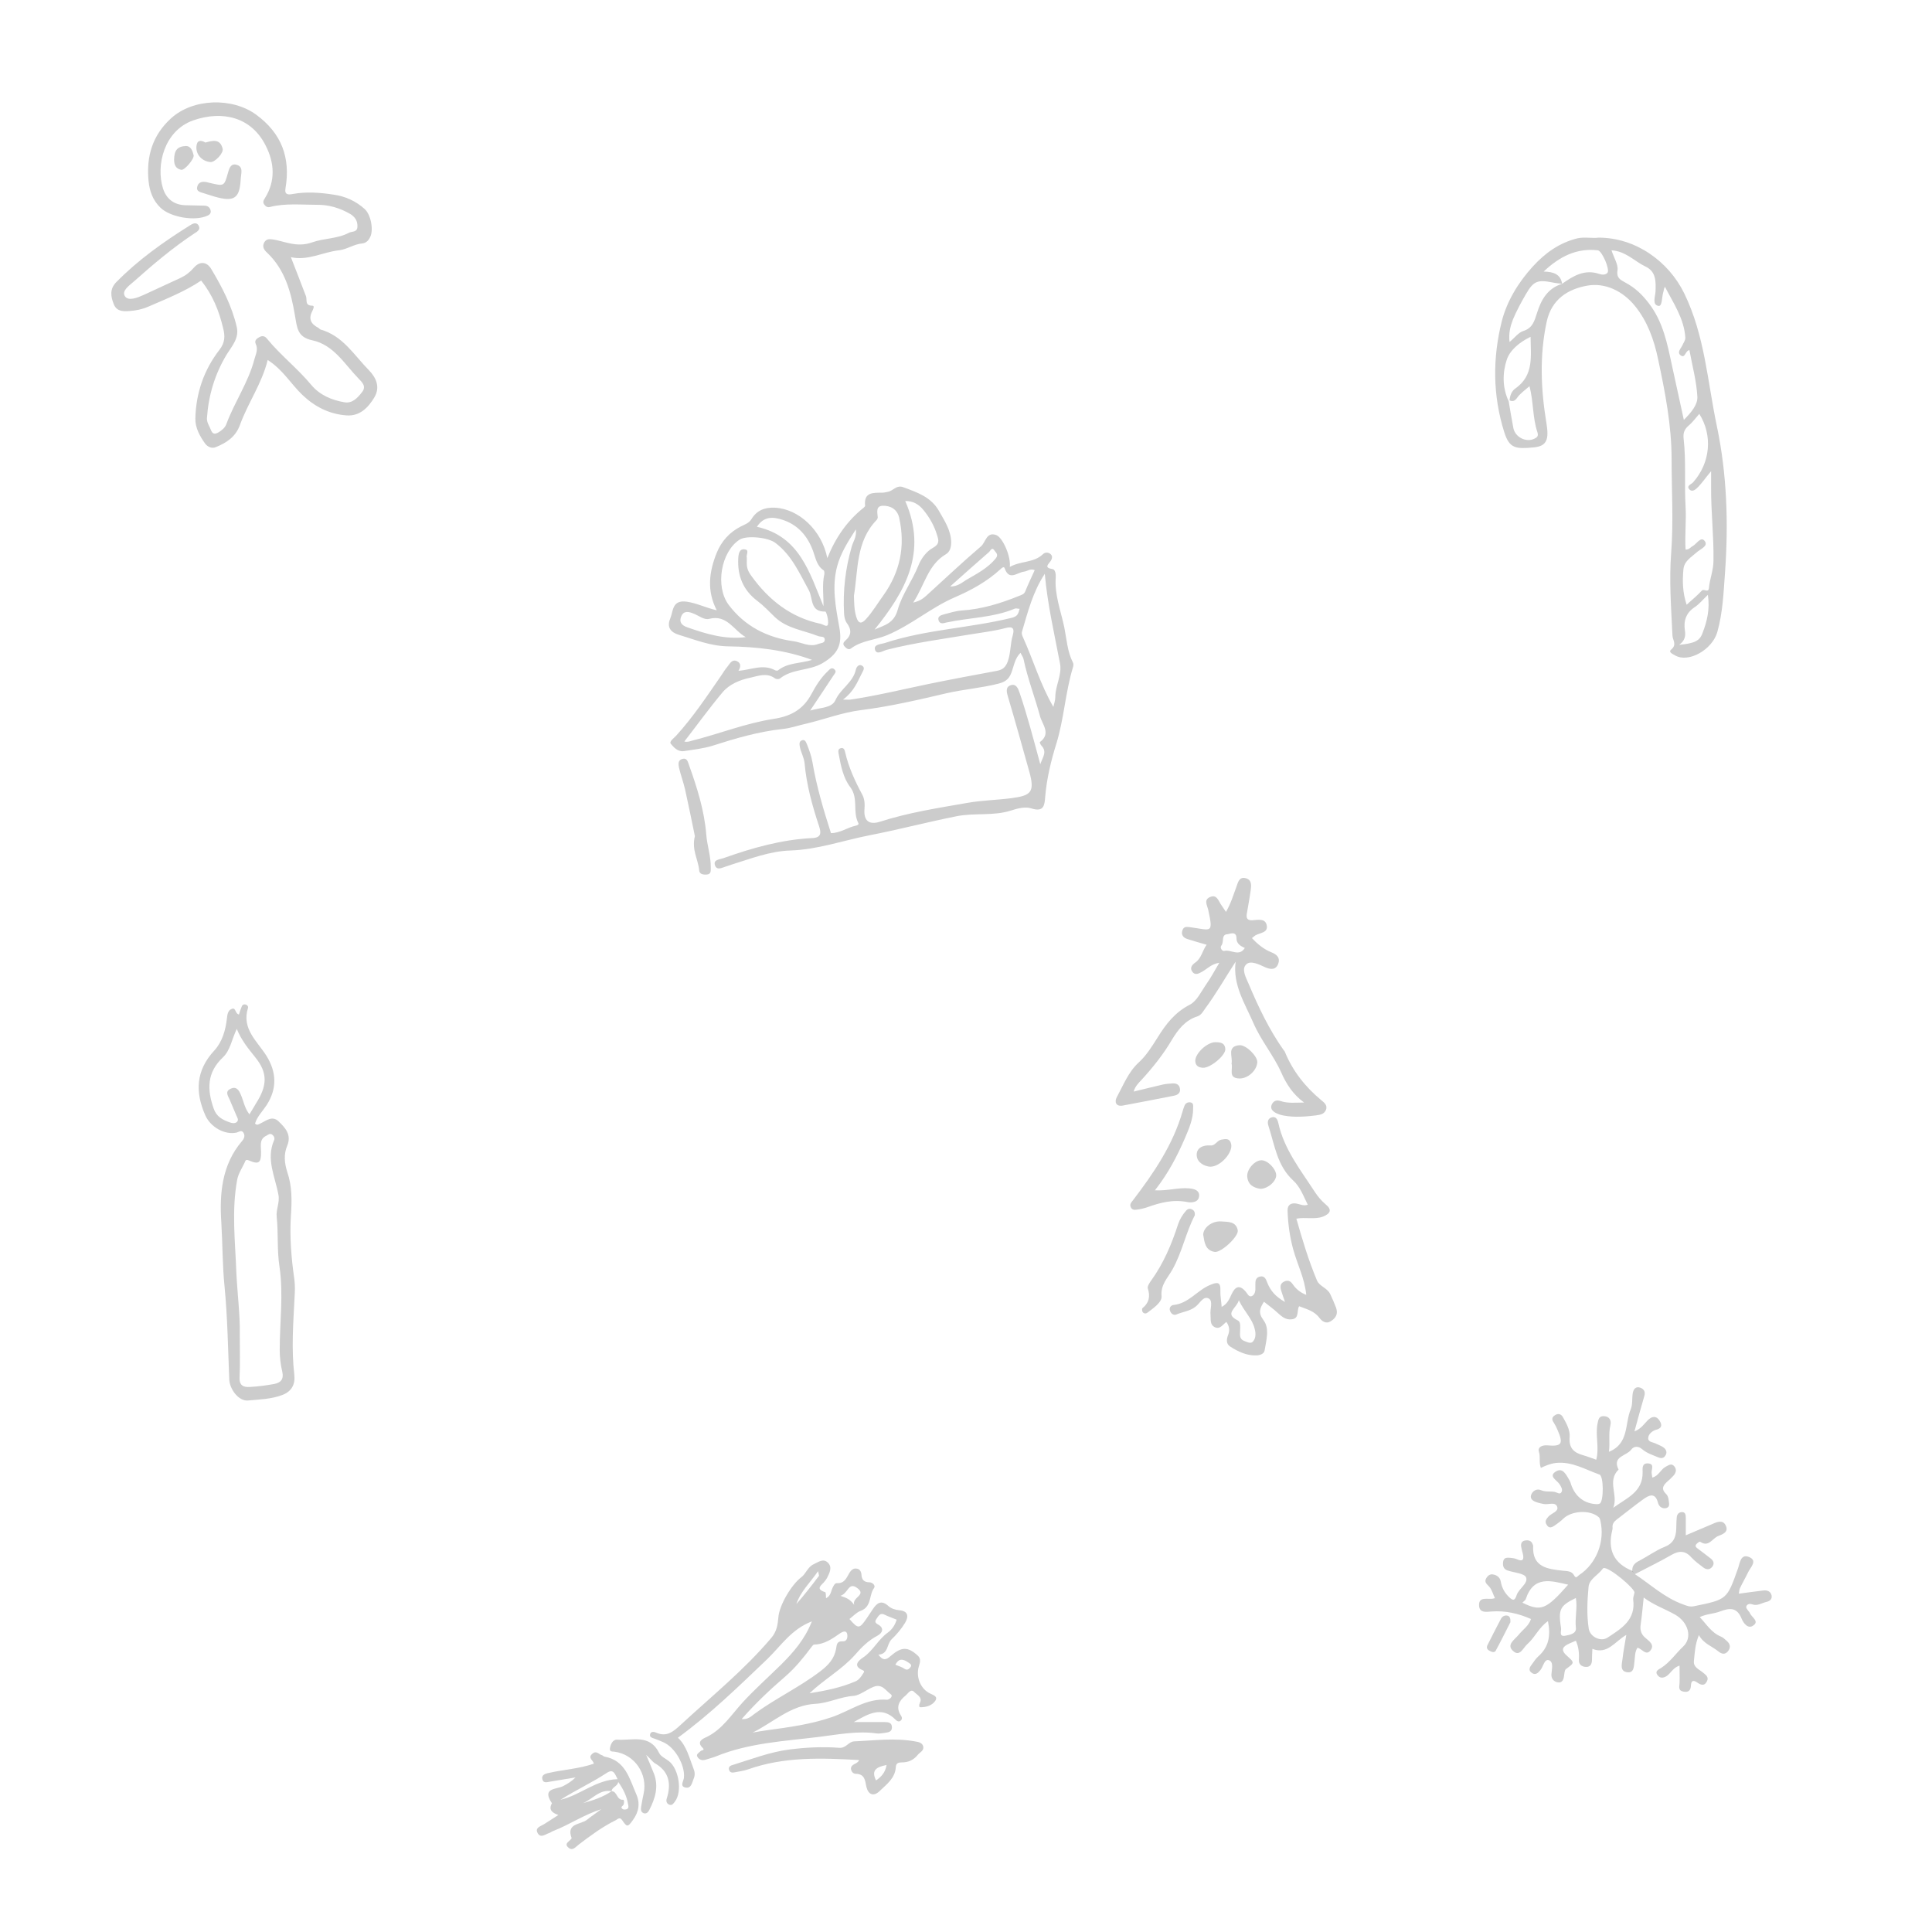 <?xml version="1.0" encoding="utf-8"?>
<!-- Generator: Adobe Illustrator 22.1.0, SVG Export Plug-In . SVG Version: 6.00 Build 0)  -->
<svg version="1.1" id="Layer_1" xmlns="http://www.w3.org/2000/svg" xmlns:xlink="http://www.w3.org/1999/xlink" x="0px" y="0px"
	 viewBox="0 0 900 900" style="enable-background:new 0 0 900 900;" xml:space="preserve">
<style type="text/css">
	.st0{opacity:0.2;}
</style>
<path class="st0" d="M470.4,264.1c5.1-2.9,11.2-1.8,15.5-6c1-0.9,2.3-0.8,3.2-0.2c1.4,0.9,1.1,2.3,0.3,3.5c-1.2,1.6-3.1,3.1,0.9,3.7
	c1.3,0.2,1.6,2.3,1.5,3.9c-0.6,8.1,2.4,15.6,4,23.3c1.1,5.5,1.4,11.2,4,16.3c0.3,0.5,0.3,1.4,0.1,2c-3.6,11.7-4.2,24.1-7.8,35.8
	c-2.5,8-4.5,16.3-5.2,24.7c-0.3,3.8-0.5,7.4-6.4,5.5c-2.7-0.9-6.3-0.1-9.3,0.9c-8.5,2.8-17.3,1-25.9,2.8
	c-13.5,2.7-26.8,6.2-40.2,8.8c-12.3,2.4-24.2,6.7-37,7.1c-9.4,0.3-18.4,3.8-27.4,6.6c-0.8,0.2-1.6,0.6-2.4,0.8
	c-1.8,0.5-4.2,2.1-5.2-0.4c-1-2.8,2.1-2.8,3.8-3.4c13.5-4.8,27.2-8.7,41.6-9.4c4-0.2,4.1-2.3,3.1-5.4c-3.2-9.6-5.9-19.4-6.8-29.5
	c-0.3-2.8-1.7-5-2.2-7.6c-0.2-1.2-0.4-2.5,0.9-3c1.5-0.6,1.9,0.7,2.4,1.8c1.1,2.8,2.1,5.5,2.6,8.5c1.9,11.2,5.1,22,8.6,32.9
	c4.3,0,7.7-2.7,11.7-3.5c0.8-0.2,1.4-0.6,1-1.3c-2.7-5.2,0.2-11.4-3.7-16.6c-3.3-4.3-4.4-10-5.4-15.4c-0.2-1.2-0.5-2.5,1.1-2.8
	c1.3-0.3,1.7,0.9,1.9,1.9c1.6,7,4.6,13.5,8,19.8c1.1,2.1,1.2,4.4,1,6.8c-0.4,5.3,2.1,7.4,7.2,5.8c13.3-4.3,27.1-6.4,40.8-8.8
	c6.8-1.2,13.8-1.3,20.6-2.2c9.1-1.2,10.8-2.9,8.2-12.3c-3.3-11.7-6.5-23.4-10-35.1c-0.7-2.4-1.1-4.6,1.7-5.3
	c2.2-0.5,3.1,1.6,3.8,3.7c3.6,10.6,6.4,21.4,9.6,33.2c1.2-3.4,3.3-5.8,0.5-8.7c-0.4-0.4-0.8-1.5-0.7-1.6c5.4-3.9,1.1-8.3,0.1-12
	c-2.4-8.9-5.8-17.6-7.7-26.7c-0.2-0.9-0.9-1.8-1.4-2.9c-2.7,2.6-3.1,6.3-4.3,9.4c-1.2,3.2-3.3,4.3-6.1,5c-7.9,2-16,2.6-23.9,4.4
	c-13.2,3.1-26.5,6.2-40,7.9c-8.8,1.1-17,4.3-25.5,6.3c-3.7,0.8-7.1,2.1-11.1,2.5c-11,1.2-21.7,4.3-32.3,7.7
	c-4.4,1.4-9.1,1.9-13.6,2.6c-2.8,0.4-4.7-1.7-6.1-3.4c-0.9-1.1,1.4-2.6,2.5-3.8c7.9-8.7,14.4-18.5,21.1-28.2
	c0.9-1.4,1.8-2.8,2.9-4.1c1.1-1.4,2-3.4,4.3-2.4c2,0.9,1.8,2.7,0.7,4.5c6-0.5,11.5-3.3,17-0.3c0.4,0.2,1.1,0.3,1.4,0.1
	c4.6-3.7,10.6-3.2,15.9-4.9c-12.7-4.7-25.9-6.1-38.9-6.3c-8.4-0.1-15.6-3.1-23.2-5.4c-3.7-1.1-5.7-3.5-4-7.5
	c1.5-3.6,0.8-8.9,7.8-7.9c4.7,0.7,8.7,2.8,13.9,4c-4.7-9-3.6-17.8-0.1-26.6c2.3-5.7,6.1-9.8,11.4-12.5c1.8-0.9,3.7-1.5,4.8-3.3
	c2.5-4.1,6.1-5.6,10.9-5.4c11.1,0.5,21.9,10.4,24.5,23.5c3.8-9.5,9.2-17.3,16.7-23.3c0.4-0.3,0.9-0.8,0.9-1.1c-0.7-6.6,4-6,8.2-6.1
	c0.8,0,1.6-0.3,2.4-0.4c2.5-0.4,4-3.4,7.3-2.1c6.4,2.4,12.8,4.5,16.5,11c2.6,4.6,5.6,9,5.7,14.6c0,2.4-0.6,4.5-2.5,5.6
	c-8.4,5-9.8,14.3-15.2,22.5c3.2-0.7,4.7-2,6.1-3.2c8.5-7.7,16.8-15.6,25.5-23c2.2-1.9,2.5-7,7.2-5.2
	C467.2,250.6,471,259.3,470.4,264.1z M392.7,325.9c2.3,0,2.9,0.1,3.5,0c12.1-1.8,24-4.7,36-7.2c10.7-2.2,21.4-4.2,32.2-6.2
	c2.7-0.5,4.1-1.7,5.1-4.5c1.4-4,1.1-8.2,2.3-12.1c1.1-4-0.9-4-3.5-3.3c-5.3,1.4-10.7,2-16.1,2.9c-13.1,2.2-26.2,3.9-39.1,7.2
	c-1.9,0.5-4.8,2.6-5.5-0.1c-0.7-2.5,2.9-2.5,4.7-3.1c19.2-6.3,39.5-6.9,59-11.7c2.9-0.7,3-2,3.7-4.2c-0.9,0-1.7-0.3-2.2-0.1
	c-10.2,4.3-21.4,4.2-32,6.5c-1.2,0.3-2.8,0.9-3.5-0.8c-0.8-2,0.9-2.6,2.4-3c2.7-0.7,5.5-1.6,8.2-1.8c9.4-0.6,18.2-3.3,26.8-6.8
	c1.2-0.5,2.3-0.7,2.9-2.1c1.3-3.3,2.9-6.5,4.4-9.9c-2-0.9-3.4,0.5-5,0.7c-3.1,0.3-6.9,4.5-9-1.6c-0.3-1-1.4-0.1-2,0.5
	c-6.2,5.7-13.5,9.7-21.1,13c-11.2,4.8-20.4,13-31.7,17.7c-5.5,2.3-11.8,2.4-16.8,6.2c-1.1,0.8-2.2-0.1-3-1c-0.9-1-0.5-1.9,0.3-2.6
	c3.1-2.6,3-5.3,0.7-8.4c-0.8-1.1-1.1-2.8-1.2-4.2c-0.6-10.6,0.6-21.1,3.6-31.4c0.6-2.2,2.3-4.2,1.9-7.9c-3.9,6-7.1,11.2-8.7,17.1
	c-2.6,9.6-0.7,19.1,1,28.6c1.5,8.2-0.8,12.4-7.8,16.6c-6.3,3.7-14.1,2.5-19.9,7.2c-0.5,0.4-1.8,0.3-2.3-0.1
	c-3.8-2.8-7.8-1.1-11.5-0.3c-4.8,1-9.7,3-12.9,6.8c-6.2,7.4-11.9,15.3-17.8,22.9c1.2,0.4,2.4,0,3.7-0.4c12.7-3.2,24.9-8.1,37.8-10.1
	c8-1.2,13.8-4.3,17.7-11.6c2-3.7,4.3-7.5,7.5-10.5c0.9-0.9,1.9-2.3,3.3-0.9c1.1,1.1-0.1,2-0.7,3c-3.3,5-6.6,10-10.7,16.1
	c5.1-1.5,10.1-1.1,11.8-4.9c2.4-5.3,8.2-8.2,9.5-14.2c0.2-1,1.3-2.8,2.9-1.8c1.6,1,0.4,2.4-0.1,3.5
	C399.4,317.7,397.8,322.1,392.7,325.9z M347.9,259.8c-0.1,4.2-0.1,5.4,2.2,8.6c8.1,11.2,18.4,19.3,32.2,22.2
	c1.2,0.3,3.1,1.8,3.4,0.2c0.4-1.9-0.8-5.9-1.2-5.9c-7.3,0.2-5.7-6.3-7.7-9.9c-4.4-8-8-16.4-15.6-22.1c-3.4-2.6-13.4-3.6-16.7-1.5
	c-8.7,5.7-11.4,21.8-5.1,30.3c7.5,10,17.9,15.3,30.2,17c3.8,0.5,7.5,2.9,11.5,1.3c1.2-0.5,3.1-0.3,3.1-2c0-1.8-1.9-1.2-3.1-1.7
	c-6.8-2.7-14.6-3.5-20.2-8.9c-2.6-2.5-5.1-5.2-8-7.4c-6.7-5-9.4-11.7-9-19.8c0.1-2.1,0.5-4.6,2.9-4.3
	C349.4,256.1,347.4,258.5,347.9,259.8z M397.8,277.5c0.1,3.4,0.1,6.7,1.1,9.9c1,3.4,2.6,3.2,4.6,0.9c3-3.3,5.3-7.2,7.9-10.8
	c7.9-11,10.4-23,7.5-36.2c-0.9-4.1-4.1-5.8-7.7-5.7c-3.3,0.1-2.5,3.1-2.3,5.4c0,0.4-0.3,1-0.6,1.3
	C398.7,252.3,399.8,265.3,397.8,277.5z M490.7,329.3c0.4-1.7,0.9-3.1,0.9-4.6c0-5.3,3.2-10.3,2.2-15.6c-2.6-13.7-5.8-27.3-7.1-41.8
	c-5.6,8.5-7.9,17.8-10.6,26.9c-0.3,1,0.1,1.9,0.5,2.8C481.4,307.6,484.6,318.8,490.7,329.3z M421.7,233.4
	c10.5,24-0.1,42.3-14.3,59.9c4.6-2.1,9-2.8,10.8-9.3c2-7.1,6.8-13.5,9.6-20.5c1.3-3.3,3.7-6.6,6.8-8.3c3.2-1.8,2.7-3.5,1.9-6
	c-1.3-4.3-3.5-8.2-6.4-11.7C428,234.9,425.2,233.3,421.7,233.4z M383.6,282.4c0.1-5-0.7-10,0.4-14.9c0.1-0.6,0-1.6-0.3-1.8
	c-3.2-2.1-3.7-5.6-4.9-8.9c-2.5-7-7.1-12.4-14.4-14.7c-4.1-1.3-8.5-1.8-11.8,3.3C372.5,249.8,377.1,266.7,383.6,282.4z M347.4,296.8
	c-5.6-3.1-8.7-10.7-17.1-8.5c-2.3,0.6-4.9-1.6-7.3-2.5c-1.7-0.7-4.4-1.6-5.6,1.2c-1.2,2.7,0.1,4.3,2.7,5.2
	C328.9,295.3,337.7,298,347.4,296.8z M442.6,273.2c3.4,0.1,5.5-1.8,7.6-3.1c4.8-2.8,9.9-5.4,13.6-9.9c1.5-1.8,0.2-2.7-0.5-3.7
	c-1.2-1.9-1.9,0-2.5,0.6C454.8,262.3,448.9,267.6,442.6,273.2z"/>
<path class="st0" d="M323.7,389.5c-1.3-6.4-2.9-14.2-4.6-21.9c-0.8-3.4-2-6.6-2.8-10c-0.3-1.5-0.6-3.6,1.7-4.1
	c2.1-0.5,2.4,1.4,2.9,2.7c3.8,10.6,7.2,21.3,8.1,32.5c0.4,5.3,2.2,10.2,2.1,15.5c0,1.6,0.2,3.1-2,3.2c-1.6,0.1-3.3-0.2-3.4-2
	C325.3,400.5,322.1,396,323.7,389.5z"/>
<path class="st0" d="M744.7,110.7c17.2,0,32.6,11,39.9,26c9.6,19.7,10.8,41.1,15.2,61.9c4.7,22.4,5.4,45.3,3.8,67.9
	c-0.7,9.2-1,18.7-3.6,27.9c-2.3,8.2-13.4,14.6-19.7,10.9c-1-0.6-3.3-1.5-1.8-2.7c2.8-2.3,0.7-4.4,0.6-6.5
	c-0.6-12.9-1.6-25.7-0.6-38.6c1.1-14.5,0.2-28.9,0.2-43.4c0-16-3-31.3-6.3-46.8c-1.9-9.1-5-17.7-10.8-24.8
	c-5.6-6.9-13.9-11-22.4-9.4c-8.7,1.6-16.4,6.2-18.7,16.8c-3.4,15.8-2.7,31.6-0.1,47.3c1.2,7.3,0.3,10.6-5.8,11.2
	c-8.4,0.8-11.4,0.6-13.8-6.9c-5.5-17.4-5.5-34.7-1.2-51.9c2.4-9.3,7.6-17.9,14.3-25.3c5.9-6.5,12.5-11.2,21-13.3
	C738.2,110.3,741.7,111.1,744.7,110.7z M702.8,186.9c0.7,4.2,1.4,8.4,2.2,12.6c0.9,4.2,5.9,6.7,9.7,4.9c1.2-0.6,2.1-1.1,1.5-3
	c-2.3-6.8-1.8-14.2-3.7-21.5c-1.8,1.5-3.3,2.7-4.7,4.1c-1.3,1.3-2,3.7-4.6,2.5c0.2-2.2,0.9-4.3,2.8-5.6c8.6-6.1,7.1-14.9,7-24
	c-5.4,2.6-9.7,6.4-11.1,10.7C699.9,173.6,699.8,180.6,702.8,186.9z M727.7,132.2c5.2-3.7,10.5-6.9,17.3-4.6c1.1,0.4,2.8,0.6,3.8-0.5
	c1.3-1.4-2.5-10.3-4.5-10.5c-9.8-1.1-17.7,2.8-25.2,9.9C723.8,126.6,727,127.8,727.7,132.2c-1.5-0.2-3-0.3-4.4-0.6
	c-7-1.4-8.9-0.7-12.4,5.3c-2.2,3.8-4.4,7.8-6.1,11.9c-1.2,3.1-2.1,6.5-1.6,10.5c2.4-1.9,4.1-4.4,6.4-5.1c4.4-1.4,5.2-4.7,6.4-8.4
	C717.9,139.7,720.9,134.3,727.7,132.2z M785.7,281.7c2.5-2.3,4.9-4.2,7-6.5c1-1.2,3.2,1.3,3.4-1.4c0.4-4.2,2.1-8.2,2.1-12.6
	c0.2-11.5-1.2-22.9-1.1-34.4c0-2,0-4.1,0-7.3c-2.6,3.1-4.1,5.3-5.9,7.2c-1.1,1.1-2.7,2.8-4.2,1.3c-1.6-1.7,0.9-2.4,1.7-3.3
	c8.1-9.1,9.2-21.9,2.9-31.9c-1.6,1.8-3.1,3.9-5,5.5c-2,1.7-2.6,3.5-2.3,6.1c1.2,10.4,0.3,21,0.9,31.4c0.4,6.7-0.4,13.4,0,20.2
	c1.7,0.1,2.3-1.1,3.3-1.6c1.9-1,3.8-4.7,5.6-2.4c1.9,2.4-2.1,3.8-3.7,5.3c-2.6,2.3-5.9,4.1-6.2,8C783.7,270.6,783.8,276,785.7,281.7
	z M750.7,116.6c1.1,3.5,3.2,6.6,2.8,9.3c-0.6,3.7,1.5,4.5,3.6,5.7c4.5,2.4,7.9,5.6,11,9.7c6.7,8.7,8.6,18.9,10.8,29.1
	c1.8,8.2,3.6,16.5,5.5,25.2c3.5-3.5,6.5-7.1,6.3-10.8c-0.4-7.3-2.4-14.5-3.7-21.7c-2,0.3-1.9,3.9-4,2.5c-2-1.4,0-3.2,0.7-4.7
	c0.5-1.2,1.4-2.2,1.4-3.6c-0.6-9-5.6-16.1-9.5-23.7c-0.6,1-0.5,1.8-0.8,2.6c-0.7,2.2-0.4,6.6-2.2,6.3c-3.1-0.5-1.5-4.4-1.4-6.7
	c0.2-4.7,0.3-9.4-4.8-11.7C761.4,121.7,757.3,117,750.7,116.6z M795.6,277.1c-2.3,2.2-4,4.3-6.1,5.7c-4.1,2.7-5.3,6.4-4.6,11
	c0.4,2.4,0,4.7-2.7,6.6c7.1-0.7,9.6-1.8,10.9-5.5C795.2,289.5,796.6,283.8,795.6,277.1z"/>
<path class="st0" d="M111.3,472.6c0.4-1.3,0.8-2.5,1.3-3.7c0.2-0.7,0.8-1.1,1.5-1c1,0.1,1.7,0.9,1.4,1.7c-3,9.7,4.3,15.4,8.6,22.2
	c4.8,7.7,5,15.4,0.1,23c-1.9,2.9-4.4,5.3-5.4,8.6c1,1,1.7,0.3,2.4,0c2.8-1.3,5.6-3.9,8.6-1c3.1,3,6.1,6.2,4,11.3
	c-1.7,4-1.3,8.1,0,12.2c2.3,6.7,2.2,13.5,1.7,20.6c-0.6,9.7,0.2,19.6,1.6,29.3c0.4,3,0.3,5.9,0.1,8.9c-0.6,11.9-1.5,23.8-0.1,35.7
	c0.5,4.3-1.1,7.7-5.5,9.4c-5.2,2-10.7,2.1-16.1,2.6c-4.2,0.4-8.5-5.1-8.7-9.8c-0.6-14.4-0.8-28.9-2.2-43.3c-1-9.9-0.9-19.9-1.5-29.8
	c-0.9-13.3,0.2-26.9,9.6-37.9c1.1-1.2,1.6-2.7,0.6-4.1c-0.9-1.2-2-0.2-3.1,0.1c-5.6,1.2-12.1-2.6-14.5-7.9c-4.9-11-4.5-21,4.1-30.3
	c3.7-4,5.3-9.5,5.9-15c0.2-1.6,0.4-3.6,2-4.3C110,468.9,109.3,472.1,111.3,472.6z M111.7,621.4c0,7.9,0.2,14.1-0.1,20.2
	c-0.2,3.9,1.9,4.7,4.8,4.5c3.8-0.2,7.6-0.7,11.4-1.4c2.9-0.6,4.5-2.1,3.7-5.7c-0.8-3.3-1.2-6.8-1.2-10.2c0-12.9,1.8-25.8-0.1-38.7
	c-1.2-7.7-0.5-15.5-1.3-23.2c-0.4-3.4,1.5-6.7,0.8-10.3c-1.5-8.4-5.9-16.6-2-25.5c0.4-0.9-0.1-2-1-2.6c-1-0.7-1.9,0.2-2.7,0.6
	c-3.3,1.6-2.4,4.7-2.4,7.4c0.1,5.2-1,6.1-5.6,4.1c-1.8-0.8-1.7,0.5-2,0.9c-1.2,2.6-2.9,5-3.5,8c-2.7,14.5-0.9,29-0.4,43.4
	C110.6,602.9,111.9,613,111.7,621.4z M110.3,479.3c-2.4,5-3,10-6.5,13.3c-7.4,7-7.4,14.8-4.3,23.7c1.3,3.9,4.1,5.3,7.4,6.5
	c1.1,0.4,2.4,0.7,3.4-0.1c1.1-1,0.2-2.1-0.2-3.1c-1-2.4-2.1-4.9-3.1-7.3c-0.7-1.7-2.4-3.8,0.4-5.1c2.7-1.3,3.9,0.6,4.8,2.8
	c1.3,2.9,1.7,6.2,4,9.1c1.2-1.9,2.1-3.5,3-5c5.4-8.4,5.6-14.4-0.4-21.7C115.7,488.5,112.5,484.7,110.3,479.3z"/>
<path class="st0" d="M761.6,733.3c7.3,4.8,13.7,10.9,22.2,14c1.9,0.7,3.3,1.4,5.5,0.9c15.2-3.1,15.2-3.1,20.3-17.5
	c0.9-2.5,1.2-6.8,4.9-5.5c4.6,1.7,0.9,4.9-0.2,7.3c-1.2,2.5-2.6,4.9-3.8,7.4c-0.3,0.7-0.3,1.5-0.5,2.5c4.1-0.5,7.8-1.1,11.5-1.5
	c1.9-0.2,3.4,0.5,3.8,2.4c0.3,1.9-1.2,2.7-2.7,3c-2,0.5-4,1.9-6.2,1.1c-1-0.4-2.1-0.3-2.7,0.5c-0.7,1,0.3,1.8,0.8,2.6
	c0.2,0.3,0.5,0.5,0.6,0.8c0.7,2,4.5,3.8,1.8,5.8c-2.6,2.1-4.8-1.1-5.6-3.1c-2.2-5.4-5.6-5-10.1-3.3c-2.9,1.1-6.2,1.1-9.4,2.6
	c3.2,3.4,5.5,7.3,9.9,9.1c1,0.4,1.9,1.3,2.8,2.1c1.7,1.5,1.7,3.2,0.4,4.8c-1.4,1.6-2.9,1.2-4.4,0c-2.9-2.4-6.8-3.5-9.1-7.6
	c-1.8,4.4-1.9,8.2-2.3,11.9c-0.4,2.9,2.1,3.9,3.9,5.3c1.4,1.2,3.3,2.2,2.1,4.4c-1.2,2.4-3,1.5-4.6,0.4c-1.9-1.3-2.7-0.6-2.8,1.5
	c-0.1,2.4-1.3,3.3-3.6,2.8c-2.4-0.5-1.8-2.2-1.7-3.9c0.1-2.6,0-5.2,0-8.2c-2.9,0.9-4,3.4-5.9,4.8c-1.7,1.1-3.2,1.2-4.4-0.4
	c-1.3-1.8,0.4-2.5,1.7-3.3c4.1-2.6,6.8-6.7,10.3-10c4.4-4.1,2.4-11.3-3.7-14.8c-4.7-2.7-9.9-4.4-14.7-8c-0.5,4.5-0.8,8.5-1.4,12.4
	c-0.4,2.5,0.1,4.6,2.1,6.3c1.8,1.6,4.6,3.3,2.4,6c-2.1,2.6-4-1-6-1.3c-1.3,1.9-1.1,4.2-1.4,6.3c-0.3,2.2-0.1,5.5-3.3,5.1
	c-3.6-0.4-2.6-3.7-2.3-6c0.4-3.6,1.1-7.1,1.8-11.4c-5.3,3-8.7,9.3-15.8,6.5c-0.1,1.9-0.2,3.7-0.2,5.4c-0.1,2-1,3.2-3.1,3
	c-1.8-0.2-3.1-1.2-3-3.3c0.2-3-0.1-6-1.4-8.9c-1.3,0.6-2.7,1.1-4,1.8c-2.7,1.4-2.5,3.1-0.4,5c3.9,3.5,3.9,3.4-0.2,6.4
	c-0.7,0.5-0.7,2-0.9,3.1c-0.2,1.9-0.9,3.5-3,3.1c-1.7-0.3-2.9-1.6-2.9-3.5c0.1-2.4,1.2-5.9-1.1-6.8c-2.2-0.8-2.7,3.1-4.1,4.7
	c-1.1,1.3-2.2,2.3-3.8,1.3c-2-1.3-1.1-2.8,0-4.2c0.9-1.2,1.7-2.5,2.8-3.5c4.9-4.3,6-9.6,4.6-16.5c-4.2,2.9-6,7.5-9.5,10.6
	c-2,1.7-3.5,6-6.5,3.5c-3.7-3,0.4-5.4,2.3-7.7c1.9-2.4,4.8-4.2,5.8-7.4c-5.9-2.6-12-4-18.4-3.5c-2.4,0.2-5.7,0.8-5.8-2.9
	c-0.1-3.8,3.2-2.9,5.6-3c0.5,0,1-0.1,1.8-0.3c-0.9-1.9-1.4-3.9-2.6-5.3c-1.1-1.3-2.6-2.1-1.4-4.1c0.7-1.1,1.6-1.8,2.8-1.7
	c2,0.2,3.6,1.4,3.9,3.3c0.5,2.9,1.8,5.3,3.9,7.3c1.6,1.5,2.6,2,3.5-0.9c1-3.1,5.5-5.5,4.4-8.3c-0.8-1.9-5.6-2.2-8.6-3.2
	c-2-0.7-2.3-2.2-2.1-4c0.3-2.2,1.9-2,3.4-1.9c1,0.1,2,0.2,2.9,0.6c3,1.4,3.5,0.1,2.9-2.5c-0.3-1.1-0.6-2.2-0.8-3.4
	c-0.2-1.5,0.4-2.6,2-2.8c1.4-0.2,2.7,0.1,3.3,1.6c0.1,0.3,0.3,0.6,0.3,0.9c-0.5,10.1,6.8,10.8,13.9,11.6c2,0.2,4.1,0.1,5.2,2.2
	c0.9,1.7,1.6,0.3,2.2-0.1c8.2-5.3,12.3-15.8,10-25.5c-0.1-0.6-0.4-1.3-0.8-1.6c-4.1-3.5-12.6-3-16.5,0.8c-1.2,1.2-2.5,2.1-3.9,3.1
	c-1.3,0.9-2.7,1.6-3.8-0.3c-1.1-1.7-0.1-2.7,0.9-3.9c1.4-1.5,4.8-2.3,4-4.5c-0.9-2.5-4.2-0.8-6.4-1.3c-1-0.2-1.9-0.4-2.9-0.7
	c-1.6-0.5-3.4-1.4-2.9-3.3c0.6-2.1,2.7-3.3,4.7-2.4c2.1,0.9,4.3,0.4,6.4,0.8c1,0.2,2.4,1.4,3.1,0.1c0.7-1.2-0.2-2.6-0.9-3.7
	c-1.2-1.9-5.6-3.8-1.4-6.1c3.1-1.7,4.7,2.1,6.1,4.4c0.3,0.5,0.5,1.2,0.7,1.9c2,5.7,6.2,8.9,12,9.1c0.5,0,1-0.1,1.4-0.3
	c1.8-1.3,1.8-12.8-0.2-13.5c-6.6-2.3-12.8-6.2-20.3-5.4c-2.5,0.3-4.7,1.2-7,2.3c-1-2.6-0.1-5-0.9-7.5c-0.7-2.1,1.4-3.2,3.9-3
	c6.7,0.6,7.6-0.7,4.8-7.1c-0.5-1.2-1.1-2.4-1.8-3.5c-1-1.4-0.9-2.5,0.5-3.4c1.5-1,2.9-0.7,3.8,0.9c1.6,2.9,3.4,6,3.1,9.3
	c-0.4,5,1.9,7.2,6.3,8.4c2.1,0.6,4.1,1.4,6.1,2.1c1.5-5.7-0.5-11.3,0.6-16.8c0.4-2.1,0.7-3.6,3-3.5c2.7,0.1,3.5,2.2,3,4.2
	c-1,4.1-0.1,8.1-0.7,12.4c9.5-3.8,7.3-13.1,10.2-19.9c0.9-2.2,0.5-4.9,0.9-7.4c0.3-1.7,1.3-3.3,3.4-2.6c1.8,0.6,2.6,1.9,2,3.9
	c-1.6,5.4-3,10.7-4.6,16.5c3.1-1.2,4.5-3.5,6.3-5.3c1.9-1.8,3.9-2.1,5.4,0.3c1.3,2.1,1.1,3.6-1.8,4.3c-1.7,0.5-3.5,2.1-3.5,3.9
	c0,1.9,2.4,1.8,3.8,2.6c1.2,0.6,2.5,1,3.5,1.8c1.1,0.9,1.6,2.2,0.8,3.5c-0.8,1.4-1.9,1.6-3.4,1c-2.6-1.1-5.3-1.9-7.5-3.8
	c-1.8-1.5-3.8-1.6-5.2,0.3c-2.2,2.9-8.9,3-5.8,9.2c-5.5,5.3,0,12-2.5,17.8c6.1-4.5,13.9-7.3,13.7-16.6c0-1.7-0.4-4.1,2.3-4.1
	c3.5,0.1,1.7,2.8,1.9,4.5c0.1,0.6,0.2,1.3,0.3,2.1c3-0.7,3.9-3.8,6.2-5c1.3-0.7,2.7-1.8,4-0.3c1.3,1.5,0.9,3.1-0.4,4.5
	c-0.8,0.8-1.6,1.7-2.5,2.4c-2,1.8-3.5,3.5-0.9,6c0.7,0.6,1.1,1.8,1.2,2.7c0.1,1.4,0.9,3.3-1,3.9c-1.7,0.5-3.4-0.5-3.9-2.3
	c-1.3-5.3-4.4-3.6-7-1.7c-4.2,3-8.2,6.3-12.3,9.4c-1.3,1-2.1,2.1-1.9,3.8c0,0.3,0,0.7-0.1,1c-2.3,9,0.5,15.6,9.4,19.1
	C760.8,732.4,761.2,732.8,761.6,733.3z M761.4,741.9c0.2-1.9-11.9-12.1-14.4-11.4c-0.2,0-0.3,0.2-0.4,0.3c-2.1,2.9-6.3,4.8-6.6,8.5
	c-0.6,6.4-0.9,13,0.1,19.4c0.6,3.9,5.7,6.2,8.7,4.2c6.4-4.2,13.3-8.2,12-17.8C760.7,744.3,761.1,743.4,761.4,741.9z M709.2,746.6
	c8.6,4.2,11,3.3,21.3-8.4c-7.9-1.8-16-4.4-19.7,6.6C710.6,745.5,709.7,746,709.2,746.6z M734.1,744.4c-7.4,3.6-8.3,5.2-6.9,14.1
	c0.2,1.3-1.1,4,1.9,3.5c2.2-0.4,5.4-1,5-3.8C733.6,753.6,734.9,749,734.1,744.4z"/>
<path class="st0" d="M378.2,755.3c-9.6,3.7-14.4,11.4-20.7,17.5c-13.3,12.7-26.5,25.6-41.7,36.7c4.1,3.8,5.3,9.4,7.3,14.5
	c0.6,1.4,0.7,3,0.1,4.4c-0.8,1.9-1.1,4.9-3.9,4.3c-2.8-0.6-0.8-3-0.7-4.6c0.6-5.8-4.2-14.2-9.6-16.5c-1.4-0.6-2.7-1.2-4.2-1.7
	c-1-0.3-2.2-0.7-2-1.8c0.2-1.7,2-1.4,2.8-1c5.1,2.3,8.2-0.6,11.7-3.8c14.3-13.2,29.4-25.4,42-40.3c2.5-2.9,3-6.1,3.3-9.6
	c0.4-5.6,6.1-15.2,10.6-18.6c2.3-1.7,3-4.8,5.8-6.1c2.2-1,4.6-3,6.8-0.6c2,2.1,0.6,4.7-0.5,6.9c-0.3,0.6-0.7,1.1-1.1,1.6
	c-1.2,1.7-4.8,3.5,0.2,5.1c0.4,0.1,0.3,1.8,0.4,2.8c1.8-0.8,2.2-2.5,2.7-4c0.5-1.3,1.3-3.1,2.3-3c3.7,0.2,4.5-2.5,5.9-4.8
	c0.7-1.2,1.8-2.2,3.2-2c1.5,0.1,2.3,1.3,2.4,2.8c0.1,2.5,1.3,3.6,3.8,3.6c1.6,0.1,2.8,1.7,2.1,2.6c-2.5,3.3-1,8.8-6.3,10.7
	c-1.9,0.7-3.5,2.5-5.2,3.8c4.1,4.7,4.6,4.7,8.1-0.4c0.9-1.4,1.9-2.8,2.8-4.2c1.9-2.9,4-4.4,7.2-1.5c1.3,1.2,3.1,1.8,5,2
	c4.3,0.3,4.6,2.9,2.8,5.9c-1.7,2.8-3.9,5.4-6.3,7.7c-2.3,2.3-1.4,6.8-6.1,7.1c2.2,3,3.7,2.4,5.6,0.7c5.2-4.5,8.1-4.5,12.8-0.2
	c1.6,1.5,0.9,3.4,0.4,5.1c-1.4,4.8,0.8,10.5,5.5,12.6c1.8,0.8,3.4,1.5,2.2,3.3c-1.5,2.2-4.2,3-6.9,3c-0.8,0-0.7-1.1-0.3-2
	c1.4-2.7-1.4-3.8-2.6-5.1c-1.6-1.7-2.8,0.6-4,1.6c-3.1,2.5-4.7,5.4-2.3,9.2c0.6,0.9,0.9,1.8-0.1,2.6c-0.8,0.6-1.6,0.2-2.2-0.4
	c-6.7-6.9-13.2-2.5-19.6,1c4.8,0,9.5,0,14.3,0c1.8,0,3.5,0.2,3.5,2.5c0,1.9-1.5,2.3-3.1,2.5c-1.3,0.1-2.7,0.5-4,0.3
	c-9-1.3-17.9,0.5-26.8,1.6c-16.2,2-32.7,2.8-48.1,9.1c-1.5,0.6-3.2,1-4.7,1.5c-1.7,0.6-3.2,0-3.9-1.3c-0.8-1.2,0.7-1.9,1.5-2.7
	c0.3-0.4,2.1-0.3,1-1.4c-3.2-3,0.1-4.4,1.7-5.1c7.4-3.6,11.6-10.4,16.8-16.1c5.8-6.3,12.1-11.9,18.1-17.8
	C369.6,769.7,374.9,763.7,378.2,755.3z M350.6,807.1c2.3-0.4,4.5-0.8,6.8-1.1c10.2-1.4,20.2-2.7,30.1-6.1c8.5-2.9,16.1-8.9,25.7-8.1
	c0.8,0.1,3.2-1.5,1.7-2.6c-2.3-1.6-3.9-5-8-3.4c-3.2,1.3-6.5,4-9.2,4.2c-6.2,0.4-11.8,3.4-17.8,3.7
	C368.3,794.3,360.2,802.4,350.6,807.1z M345.5,800.8c2.8,0.3,4.4-1.2,5.8-2.3c9.9-7.3,21.1-12.5,30.9-20c3.8-2.9,6.5-5.9,7.3-10.5
	c0.3-1.8,0.3-3.6,3.1-3.4c1.9,0.1,2.3-1.7,2.1-3.2c-0.4-2.3-2.4-1.1-3.1-0.7c-3.8,2.6-7.4,5.3-12.3,5.4c-0.5,0-1,0.8-1.4,1.3
	c-3.6,4.8-7.4,9.5-12,13.5C358.8,787,352,793.4,345.5,800.8z M377.1,788.8c7.4-1.2,14.6-2.6,21.5-5.6c1.6-0.7,2.5-2.1,3.4-3.5
	c0.3-0.5,1-1.1,0-1.6c-5.2-2.1-1.7-4.8,0.1-6c4.6-3.1,7-8.4,11.5-11.6c1.9-1.3,3.4-3.6,4.1-6c-1.9-0.8-3.8-1.4-5.6-2.3
	c-1.9-1-2.7,0.3-3.6,1.6c-0.8,1.2-1.3,2,0.6,3c3,1.7,1.9,4-0.4,5.2c-4.2,2.2-7.5,5.5-10.5,9C392,777.9,383.9,782.3,377.1,788.8z
	 M397.9,747.6c-1.1-3.7,6.2-4.5,1.2-8c-3.9-2.7-4,2.7-7.6,3.8C394.4,744.3,396.1,745.1,397.9,747.6z M381.1,731.9
	c-3.8,5.5-8.2,9.5-10.1,15.3c3.7-4.2,7.1-8.6,10.5-13.1C381.6,733.9,381.4,733.5,381.1,731.9z M417.1,775.5c1.5,0.6,2.9,1,4.1,1.8
	c1.3,0.9,2.1,0.4,2.9-0.6c0.8-1.1,0.1-1.5-0.9-2.2C420.9,772.9,418.8,772.2,417.1,775.5z"/>
<path class="st0" d="M607.5,513.6c-5.1-3.7-8.3-8.6-10.7-14.1c-3.6-8-9.4-14.8-12.9-22.9c-4-9.2-9.7-17.8-8.3-28.6
	c-4.8,7.4-9,14.8-14.1,21.7c-1.1,1.5-1.9,3.2-3.8,3.8c-5.6,1.8-8.9,6.1-11.8,10.9c-4,6.8-8.8,12.8-14.1,18.6c-1.4,1.5-3,3-3.7,5.5
	c4.7-1.1,9.2-2.3,13.7-3.3c1.4-0.3,3-0.4,4.4-0.5c1.9-0.1,3.3,0.6,3.5,2.7c0.2,1.9-1.3,2.7-2.7,3c-8,1.6-15.9,3.1-23.9,4.6
	c-3.3,0.6-4-1.7-2.9-3.8c3.1-5.7,5.4-11.8,10.3-16.3c3.6-3.3,6.1-7.4,8.7-11.5c3.9-6.3,8.1-11.8,15.1-15.4c3.3-1.7,5.3-6.2,7.7-9.6
	c2.1-3,3.8-6.2,6-9.9c-3.5,0.5-5.5,2.7-7.9,4.1c-1.6,0.9-3.4,2-4.8-0.1c-1.1-1.8,0.1-3.1,1.5-4.1c2.9-2,3.3-5.6,5.3-8.3
	c-3.1-0.9-6-1.7-8.8-2.6c-2-0.6-3.2-1.9-2.5-4.1c0.7-2.1,2.3-1.6,4.1-1.4c9.4,1.3,10.4,3.1,7.9-8.3c-0.5-2.1-2.2-4.7,1.1-5.9
	c2.8-1.1,3.6,1.5,4.7,3.3c0.7,1.1,1.5,2.2,2.5,3.7c2.3-3.9,3.4-7.8,4.8-11.5c0.8-2.1,1.2-5,4.4-4.2c3,0.8,2.6,3.5,2.3,5.8
	c-0.5,3.6-1.2,7.2-1.8,10.8c-0.3,2,0.2,3.1,2.6,3c2.6-0.2,6.1-1,6.7,2.4c0.7,3.5-3.3,3.4-5.4,4.7c-0.4,0.3-0.8,0.6-1.5,1.2
	c2.6,2.8,5.5,5.2,9,6.6c2.6,1,4.2,2.6,3.3,5.2c-1,3-3.4,3-6.1,1.8c-2.8-1.3-6.8-3.3-8.8-1.4c-2.5,2.3-0.1,6.3,1.1,9.2
	c4.5,10.7,9.5,21.2,16.2,30.7c0.2,0.3,0.5,0.5,0.6,0.8c3.7,9.1,9.6,16.5,17.1,22.7c1.4,1.1,3,2.5,2,4.6c-0.9,1.9-2.6,2.1-4.6,2.4
	c-5,0.6-9.9,1-14.8,0.1c-1.3-0.2-2.6-0.6-3.8-1.2c-1.5-0.8-2.8-2-2-3.9c0.8-1.8,2.3-2.3,4.1-1.7C600,514.1,603.7,513.6,607.5,513.6z
	 M579.9,441.6c-1.9-0.8-3.9-2-3.9-4.4c0.1-3.8-3.5-2-4.2-2c-3,0.1-1.5,3.5-2.8,5.2c-1,1.3,0.6,2.8,1.2,2.6
	C573.4,442.1,577.2,445.9,579.9,441.6z"/>
<path class="st0" d="M603.9,567.7c2.8,9.9,5.7,19.5,9.6,28.8c1.2,2.8,4.8,3.4,6.2,6.4c1,2.1,1.9,4.2,2.7,6.3c1,2.9-0.1,4.8-2.5,6.3
	c-2.3,1.4-4.1-0.1-5.2-1.5c-2.4-3.3-5.9-4.1-9.5-5.5c-1.3,2,0.3,5.8-3.6,6.1c-2.8,0.3-4.6-1.4-6.5-3.1c-1.9-1.8-4.1-3.3-6.3-5.1
	c-1.8,2.9-2.9,5-0.2,8.6c2.9,3.9,1.3,9.3,0.5,14.1c-0.2,1.5-2.1,2.3-4,2.3c-4.5,0.1-8.4-1.8-12-4.1c-2.1-1.3-1.7-3.6-1-5.4
	c0.9-2.3,0.5-4.2-0.8-6.1c-1.7,1.2-3,3.7-5.5,2.4c-2.3-1.2-1.7-3.7-1.9-5.8c-0.3-2.6,1.3-6.3-0.8-7.5c-2.6-1.4-4.2,2.4-6.3,3.9
	c-2.6,2-5.9,2.3-8.7,3.5c-1.4,0.6-2.6-0.3-3.1-1.8c-0.5-1.5,0.7-2.5,1.7-2.6c7.1-0.7,11.1-7,17.2-9.4c3.1-1.3,4.8-1.4,4.6,2.7
	c-0.1,2.4,0.4,4.8,0.6,7.6c2.7-1.4,3.6-3.7,4.6-5.9c1.7-3.6,3.7-4.6,6.6-1.2c0.8,0.9,1.5,2.8,3,2c1.3-0.7,1.6-2.4,1.5-4
	c0-0.3,0-0.7,0-1c0-1.7-0.1-3.4,2-4c2.3-0.6,2.9,1.2,3.5,2.7c1.5,3.9,4,6.7,8.3,9.1c-0.8-2.3-1.4-4-1.9-5.7c-0.4-1.6-0.2-3,1.5-3.8
	c1.7-0.8,2.9-0.3,3.9,1.1c1.5,2.2,3.5,4,6.4,5.1c-0.7-7.6-4.2-14.3-6.1-21.3c-1.6-5.9-2.4-11.8-2.6-17.9c-0.1-2.9,1.8-3.8,4.3-3.3
	c1.6,0.3,3.1,1.2,5.1,0.5c-2-4-3.5-8.3-6.8-11.3c-7.5-6.9-8.6-16.5-11.5-25.4c-0.5-1.5-0.5-3.2,1.2-3.9c2.3-0.9,3.1,1.1,3.4,2.6
	c2.7,12.3,10.5,22,17.1,32.2c1.4,2.1,3,4,4.9,5.6c3.2,2.6,2.2,4.3-1.1,5.7C612.6,568.2,608.3,566.9,603.9,567.7z M577.1,605.7
	c-1.1,3.9-7,6.2-0.5,9.4c1.5,0.7,1.1,3,1.1,4.6c0,1.9-0.6,4,2,5c1.4,0.5,3,1.5,4.1,0.1c1.3-1.6,1.2-3.8,0.7-5.7
	C583.4,614.3,579.6,611,577.1,605.7z"/>
<path class="st0" d="M280.1,842.8c-8,2.5-14.8,7.2-22.5,10.2c-0.6,0.2-1.1,0.7-1.8,0.9c-1.8,0.6-3.9,2.5-5.3,0.1
	c-1.5-2.6,1.3-3.2,2.9-4.2c2.1-1.3,4.2-2.7,6.7-4.3c-2.8-1-4.5-2.3-3.2-5.1c0.1-0.1,0.3-0.4,0.2-0.4c-5-7.4,2.4-6.3,5.5-8.1
	c1.9-1,3.7-2.1,5.5-3.9c-3.8,0.6-7.7,1.3-11.5,1.9c-1.4,0.2-3.4,1-3.9-0.9c-0.7-2.1,1.3-2.8,3-3.1c6.9-1.6,14-1.9,20.9-4.3
	c-0.1-1.6-3-2.6-0.7-4.6c1.9-1.7,3,0.2,4.4,0.6c0.5,0.1,0.8,0.6,1.3,0.7c9.8,1.8,11.6,10.2,14.8,17.5c1.9,4.3,1.2,8.3-1.6,12.1
	c-2.3,3.2-2.7,3.4-4.9,0.1c-1.2-1.9-2.3-0.4-3.2,0c-6.1,3-11.6,7.1-17,11.2c-1.6,1.2-3,3.3-5,1.4c-2-1.8,0.5-2.7,1.3-3.9
	c0.1-0.1,0.3-0.3,0.3-0.4c-2.7-7.2,4.4-6.2,7.3-8.7C275.7,845.9,278,844.4,280.1,842.8z M284.9,834.4c2.7,0,2.3,4.3,5.4,4
	c0.5,0,0.5,1.4,0.2,2.2c-0.2,0.7-1.8,1.1-0.5,2.1c0.4,0.3,1,0.3,1.5,0.2c1.5-0.2,1.3-1.4,1.1-2.3c-0.6-3.8-2.2-7.1-4.6-10.5
	C287.7,832.2,285.1,832.4,284.9,834.4c-5.7-1-8.9,3.8-13.4,5.6C276.2,838.7,280.9,837.2,284.9,834.4z M261.1,838.4
	c9.2-2.1,16.4-9.3,26.6-9.6c-1.2-2.2-1.8-5-4.9-3C275.8,830.4,268.2,833.9,261.1,838.4z"/>
<path class="st0" d="M400.2,819.9c-17.7-1-34.9-1.6-51.6,4.3c-2,0.7-4.2,1-6.3,1.4c-1,0.2-2.1,0.3-2.6-0.9c-0.6-1.5,0.4-2.2,1.6-2.5
	c8.7-2.7,17.2-6,26.3-7.2c7.8-1,15.6-1.4,23.4-0.8c3.2,0.2,4.3-2.9,6.9-3c9.4-0.4,18.9-1.7,28.3,0c1.6,0.3,3.5,0.5,3.9,2.5
	c0.3,1.9-1.5,2.5-2.5,3.7c-2.1,2.6-4.5,3.6-7.6,3.6c-1.4,0-2.6,0.3-2.7,2.2c-0.3,5.2-4.3,8-7.6,11.2c-2.7,2.6-5.2,1.7-6.1-2
	c-0.6-2.9-0.7-6-4.9-6.1c-1.1,0-2.1-0.8-2.3-2.3C396.4,821.5,399.4,822,400.2,819.9z M413,822.2c-4.4,0.9-7.4,2.2-4.9,7.2
	C410.5,827.7,412.4,825.8,413,822.2z"/>
<path class="st0" d="M538,554.5c6.1,0.3,11-1.4,16-0.9c2.4,0.2,4.7,0.9,4.6,3.4c-0.1,3.2-3.6,3.3-5.3,3c-6.7-1.4-12.8,0.2-18.9,2.4
	c-1.5,0.5-3.2,0.9-4.8,1.1c-1.2,0.2-2.4,0.1-2.9-1.3c-0.5-1.3,0.3-2.1,1.1-3.1c9.7-12.7,18.6-25.8,23.1-41.4
	c0.2-0.8,0.5-1.6,0.8-2.4c0.4-1.2,1.3-1.9,2.7-1.8c1.7,0.2,1.4,1.6,1.4,2.7c0.1,5.1-2,9.7-3.9,14.2
	C548.3,538.7,544.2,546.6,538,554.5z"/>
<path class="st0" d="M301,817.5c1.6,3.8,2.7,6.3,3.7,8.9c2.2,5.9,0.5,11.4-2.2,16.7c-0.5,1-1.4,2.1-2.8,1.5c-1.3-0.6-1.2-1.9-1-3.1
	c0.3-2,0.7-3.9,1.1-5.8c2.1-9.3-4.2-18.5-13.6-19.7c-1-0.1-2.2,0.1-2.1-1.4c0.3-2.1,1.4-4.4,3.5-4.2c6.9,0.5,15.1-2.8,19.5,6.3
	c0.8,1.6,3,2.5,4.5,3.7c4.6,3.6,6.3,14,2.9,18.7c-0.7,0.9-1.3,2.1-2.7,1.6c-1.3-0.5-1.6-1.7-1.2-2.9c2.2-6.9,1.1-12.7-5.7-16.5
	C303.9,820.6,303.1,819.4,301,817.5z"/>
<path class="st0" d="M761.6,733.3c-0.4-0.4-0.8-0.9-1.2-1.3c-0.3-2.9,1.5-4.1,3.7-5.2c3.8-2,7.3-4.6,11.3-6.2
	c4.9-1.9,5.5-5.5,5.5-9.9c0-1.3,0.1-2.6,0.2-4c0.2-1.6,1.3-2.4,2.7-2.3c1.4,0.1,1.5,1.5,1.5,2.7c0,2.5,0,5,0,8.1
	c4.4-1.9,8.5-3.6,12.5-5.3c2.2-1,4.8-2,6.1,0.7c1.5,3-1.3,4.1-3.4,4.9c-2.8,1-4.5,5.5-8.5,2.7c-0.3-0.2-1.5,0.7-1.9,1.3
	c-0.6,0.9,0.2,1.5,0.9,2c2,1.5,4,3,5.9,4.5c1.3,1,1.9,2.4,0.7,3.9c-1.2,1.5-2.7,1.3-4,0.4c-2-1.5-4-3-5.7-4.8
	c-2.8-3.2-5.7-3.2-9.2-1.2C773.2,727.5,767.3,730.3,761.6,733.3z"/>
<path class="st0" d="M556.6,566.1c-4.2,8-5.9,17.3-10.5,25.4c-2.1,3.8-5.5,6.9-5,12.3c0.3,2.8-3.8,5.6-6.6,7.7
	c-0.8,0.6-1.7,0.4-2.2-0.3c-0.3-0.4-0.4-1.5-0.1-1.8c3.1-2.5,3.7-5.5,2.5-9.2c-0.3-0.9,0.7-2.5,1.5-3.6c5.8-8,9.6-17,12.6-26.3
	c0.8-2.4,2.1-4.5,3.8-6.4c0.7-0.8,1.7-1,2.7-0.5C556.3,563.9,556.7,564.7,556.6,566.1z"/>
<path class="st0" d="M560.5,575.2c0-3.2,4-6.6,8.6-6.2c2.8,0.2,6.8-0.1,7.5,4.2c0.4,2.8-7.6,10.3-10.7,10
	C561.4,582.5,561.1,578.7,560.5,575.2z"/>
<path class="st0" d="M573.7,495.5c0.7-3.2-2.4-8,3.6-8.6c3.1-0.3,8.5,5.1,8.4,7.9c-0.2,3.9-4.4,7.7-8.4,7.6
	C571.9,502.2,574.5,498,573.7,495.5z"/>
<path class="st0" d="M563.7,543.5c-2.5-0.2-5.9-1.8-6.2-5c-0.4-3.6,2.7-5.2,6.4-4.9c2.2,0.2,3-2.3,5-2.7c2.2-0.4,4-0.7,4.6,2
	C574.5,536.7,568.6,543.6,563.7,543.5z"/>
<path class="st0" d="M587.1,553.8c-3.2-0.5-5.8-1.9-6.1-5.8c-0.2-3.3,3.5-7.5,6.6-7.5c2.8-0.1,6.8,3.9,6.9,6.9
	C594.6,550.2,590.7,553.8,587.1,553.8z"/>
<path class="st0" d="M566.1,485.5c2.3,0,4.5,0.2,4.7,3.2c0.2,2.9-7,8.9-10.4,8.7c-2.1-0.1-3.5-0.9-3.6-3.2
	C556.8,490.6,562.4,485.5,566.1,485.5z"/>
<path class="st0" d="M703.6,755.7c-2,3.9-4.3,8.6-6.8,13.2c-0.6,1.2-2.1,0.6-3.1,0c-1-0.6-1.3-1.4-0.8-2.5c2.1-4.1,4.1-8.2,6.3-12.3
	c0.6-1.1,1.7-1.7,2.9-1.5C703.2,752.8,703.7,753.6,703.6,755.7z"/>
<path class="st0" d="M135.5,119.8c2.4,6.1,4.7,12.1,7,18.1c0.7,1.7-0.7,4.5,3,4.5c1.2,0,0.4,1.6,0,2.5c-1.9,3.5-0.7,6,2.6,7.7
	c0.4,0.2,0.8,0.7,1.2,0.9c10.4,2.9,15.6,11.9,22.5,18.9c3.5,3.6,5.4,8,2.6,12.7c-2.9,4.8-6.8,8.9-13.1,8.4c-7.9-0.6-14.6-4-20.3-9.4
	c-5.4-5.1-9.2-11.9-16.3-16.4c-2.7,11-9.2,20-12.9,30.2c-2,5.6-6.3,8.4-11.3,10.4c-1.9,0.8-3.8-0.2-4.9-1.6
	c-2.5-3.5-4.7-7.4-4.6-11.8c0.3-11.8,4-22.6,11.2-31.9c2.7-3.5,2.7-6.5,1.7-10.3c-1.9-8-4.9-15.4-10.2-22c-7.4,5-16,8.4-24.5,12.1
	c-3,1.3-5.9,1.9-9.1,2.1c-3,0.2-5.8,0.1-7.1-3.2c-1.4-3.5-2-7,1.1-10.2c10.2-10.4,21.9-18.7,34.2-26.4c1.2-0.8,3.2-2,4.3,0.1
	c0.9,1.7-0.7,2.7-2,3.5c-10,6.6-19.1,14.3-28.1,22.3c-2.1,1.9-6,4.4-4.3,7c1.6,2.4,5.8,0.7,8.7-0.6c5.7-2.6,11.4-5.3,17.1-7.9
	c2.4-1.1,4.5-2.7,6.3-4.8c2.7-3.1,6-2.9,8.1,0.6c5.1,8.5,9.7,17.4,11.9,27.1c1.2,5.2-2.4,9-4.8,12.9c-5.5,9.2-8.4,19-9.1,29.5
	c-0.1,2.1,1.2,3.7,1.9,5.6c0.8,2,1.9,1.9,3.5,1c1.6-1,3.1-2.2,3.7-4c3.8-10.2,10.2-19.3,13-30c0.6-2.3,1.9-4.6,0.6-7.3
	c-0.7-1.5,0.6-2.5,1.8-3.1c1.3-0.7,2.5-0.5,3.5,0.8c6.3,7.7,14.2,13.8,20.6,21.5c3.9,4.7,9.5,7.1,15.5,8.1c3.7,0.6,6.1-2.1,8.2-4.8
	c2.1-2.7-0.1-4.6-1.8-6.4c-6.5-6.7-11.5-15.6-21.5-17.7c-7-1.5-7-6-8-11.5c-1.8-10.8-4.6-21.4-13-29.3c-1.4-1.3-2.4-2.8-1.3-4.8
	c1.1-1.9,2.9-1.5,4.4-1.3c2.4,0.4,4.8,1.2,7.2,1.7c3.6,0.8,7,0.9,10.7-0.4c5.6-2,11.8-1.6,17.2-4.5c1.4-0.7,3.9-0.1,3.9-2.9
	c0.1-2.7-1.2-4.5-3.3-5.8c-4.8-2.8-10.1-4.4-15.7-4.3c-7.2,0-14.6-0.8-21.7,1c-1.1,0.3-1.9-0.1-2.6-1c-1-1.2-0.4-2.1,0.2-3.1
	c5.1-8.1,4.4-16.7,0.3-24.6c-6.5-12.9-19.7-16.5-33.8-11.6C76.4,61,72.6,77,75.9,87.7c1.5,4.8,5,7.7,10.3,7.9c3,0.1,6,0.1,9,0.2
	c1.5,0,2.6,0.8,2.9,2.2c0.3,1-0.2,1.9-1.3,2.4c-5.8,2.8-17.4,0.9-22.1-3.7c-3.5-3.4-5-7.6-5.5-12.4c-1.1-11.4,1.8-21.3,10.5-29.2
	c10.2-9.3,28.5-9.8,39.6-1.7c11.9,8.7,16.1,20.1,13.7,34.3c-0.6,3.2,1.5,3,3.2,2.7c6.5-1.2,12.9-0.7,19.4,0.3
	c5.4,0.8,10.2,3,14.2,6.6c2.9,2.5,4.3,9.6,2.7,13c-0.7,1.6-1.9,2.9-3.7,3.1c-3.9,0.3-7.2,2.8-10.9,3.2
	C150.4,117.4,143.4,121.6,135.5,119.8z"/>
<path class="st0" d="M112.1,83.9c-0.5,8.5-3.1,10.3-12.1,7.7c-2.1-0.6-4.1-1.3-6.1-1.9c-1.4-0.4-2.5-1.1-2-2.8
	c0.4-1.5,1.5-2.2,2.9-2.2c1,0,1.9,0.2,2.9,0.5c6.8,1.6,6.7,1.6,8.5-4.7c0.5-1.8,1.2-4.4,3.8-3.8C113.7,77.6,112.2,80.8,112.1,83.9z"
	/>
<path class="st0" d="M95.7,66.4c3.3-0.9,6.8-1.9,8,2.8c0.6,2.1-3.5,6.3-5.5,6.3c-3.9-0.2-7-3.4-6.7-7.2
	C91.7,65.3,93.4,65.1,95.7,66.4z"/>
<path class="st0" d="M86.7,68c2.2,0.1,3,2.2,3.5,4.3c0.4,1.7-4.3,7.2-5.8,6.8c-2.4-0.5-3.3-2.1-3.3-4.8C81.2,70.1,82.5,68.2,86.7,68
	z"/>
</svg>
